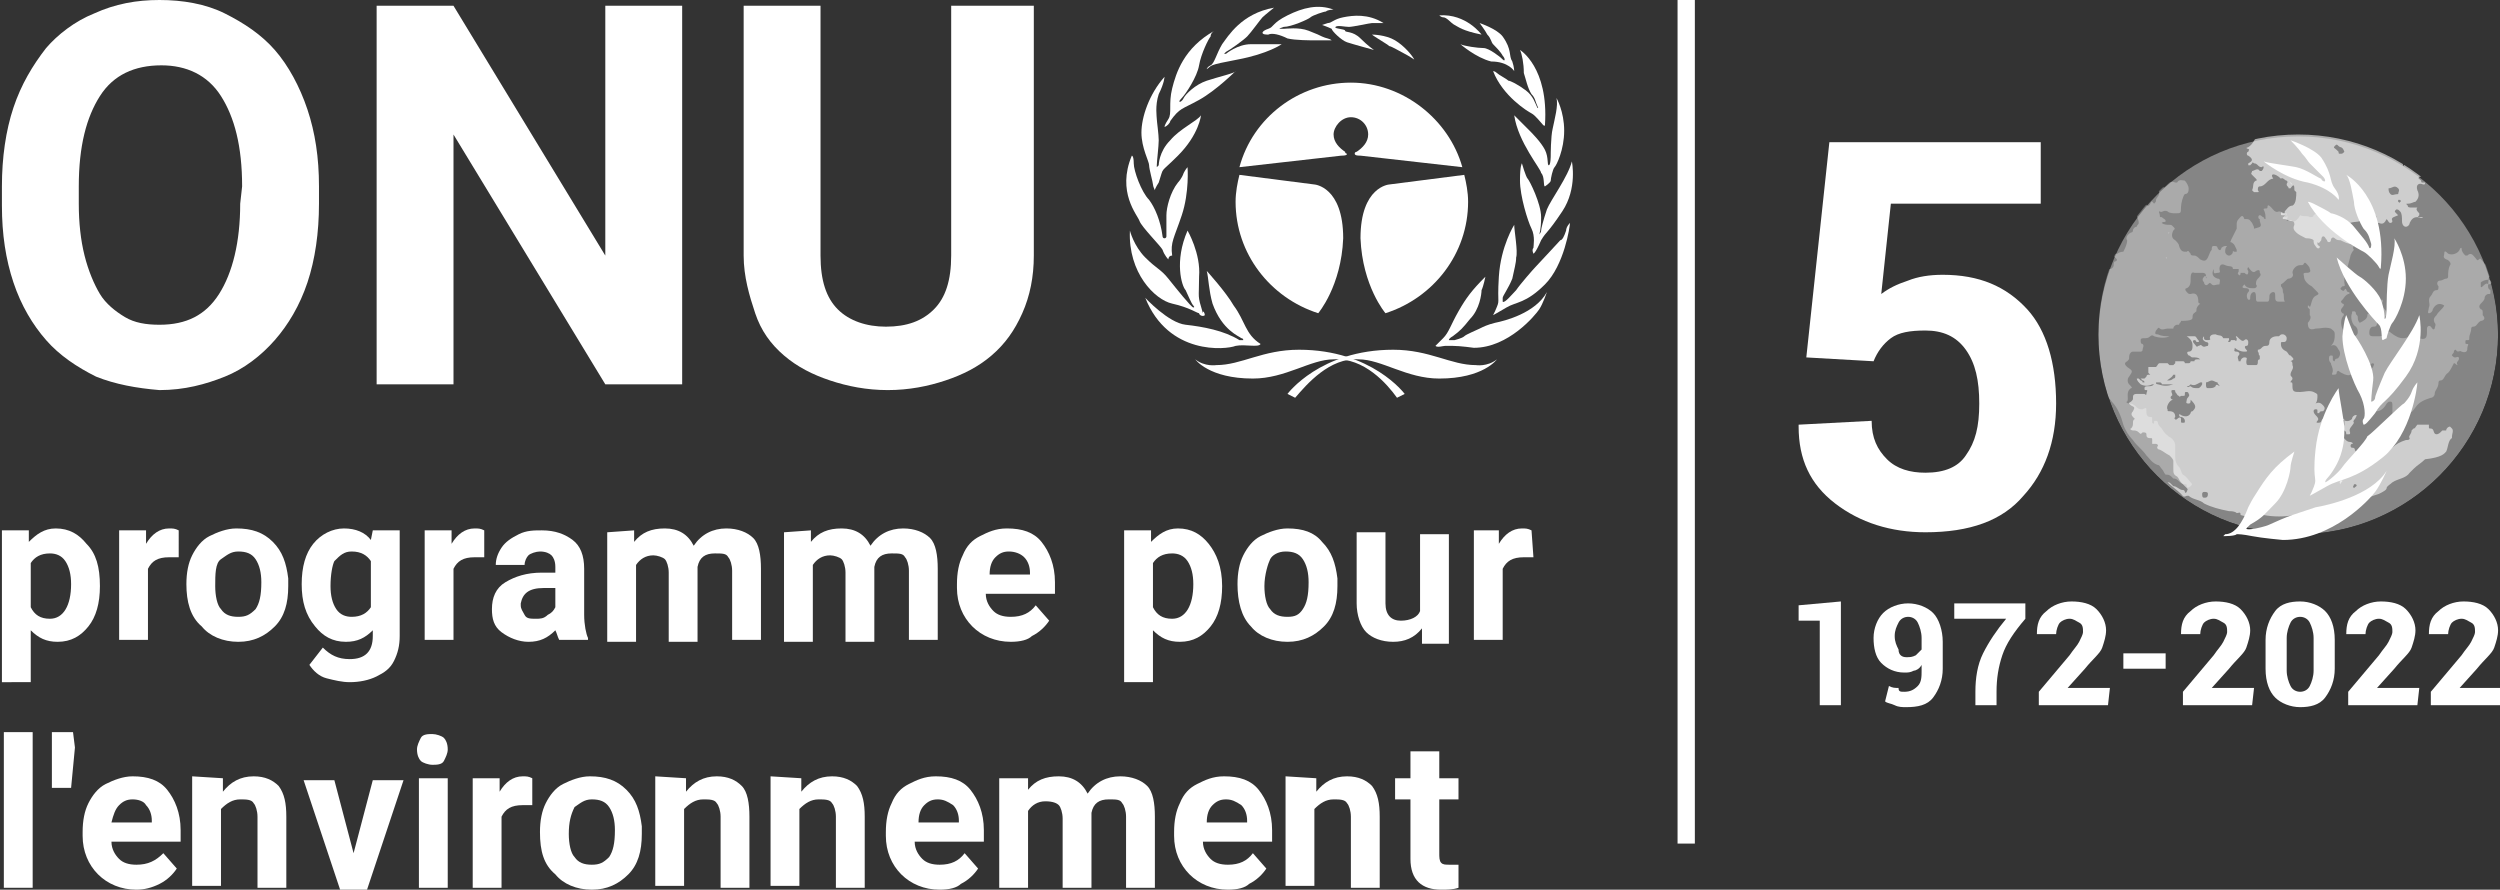 <?xml version="1.0" encoding="utf-8"?>
<!-- Generator: Adobe Illustrator 25.4.1, SVG Export Plug-In . SVG Version: 6.00 Build 0)  -->
<svg version="1.1" id="Layer_1" xmlns="http://www.w3.org/2000/svg" xmlns:xlink="http://www.w3.org/1999/xlink" x="0px" y="0px"
	 viewBox="0 0 130.1 46.3" style="enable-background:new 0 0 130.1 46.3;" xml:space="preserve">
<rect x="0" y="0" width="130.1" height="46.3" fill="#333333" stroke="none"/>
<style type="text/css">
	.st0{fill:#FFFFFF;}
	.st1{clip-path:url(#SVGID_00000152978080387568549660000002687087943905636742_);}
	.st2{opacity:0.4;}
	.st3{opacity:0.6;clip-path:url(#SVGID_00000152978080387568549660000002687087943905636742_);}
	.st4{opacity:0.5;fill:#FFFFFF;}
	.st5{opacity:0.6;clip-path:url(#SVGID_00000152978080387568549660000002687087943905636742_);fill:#FFFFFF;}
</style>
<g>
	<g>
		<rect x="87.3" class="st0" width="0.9" height="43.9"/>
	</g>
	<g>
		<polygon class="st0" points="95.8,36.7 94.7,36.7 94.7,32.3 93.6,32.3 93.6,31.5 95.8,31.3 		"/>
		<path class="st0" d="M101.1,14.3c-0.7,0-1.3,0.1-1.8,0.3c-0.6,0.2-1,0.4-1.4,0.7l0.5-4.7h7.8V7.4h-11L94,18.6l3.5,0.2
			c0.2-0.5,0.5-0.9,0.9-1.2c0.4-0.3,1-0.4,1.8-0.4c0.9,0,1.6,0.3,2.1,1s0.7,1.6,0.7,2.8s-0.2,2-0.7,2.7c-0.4,0.6-1.1,0.9-2.1,0.9
			c-0.8,0-1.5-0.2-2-0.7s-0.8-1.1-0.8-2l-3.8,0.2v0.1c0,1.7,0.6,3,1.9,4s2.9,1.5,4.7,1.5c2.3,0,4-0.6,5.1-1.9
			c1.1-1.2,1.7-2.8,1.7-4.8c0-2.1-0.5-3.8-1.5-4.9C104.4,14.9,103,14.3,101.1,14.3"/>
		<path class="st0" d="M99.1,36c0.3,0,0.5-0.1,0.7-0.3s0.2-0.5,0.2-0.8v-0.3c-0.1,0.2-0.3,0.3-0.4,0.3C99.4,35,99.3,35,99.1,35
			c-0.5,0-0.9-0.2-1.2-0.5c-0.3-0.3-0.4-0.8-0.4-1.3s0.2-1,0.5-1.3s0.8-0.5,1.3-0.5s1,0.2,1.3,0.5s0.5,0.9,0.5,1.5v1.4
			c0,0.6-0.2,1.1-0.5,1.5s-0.8,0.5-1.4,0.5c-0.2,0-0.4,0-0.6-0.1s-0.4-0.1-0.5-0.2l0.2-0.8c0.2,0.1,0.3,0.1,0.5,0.1
			C98.8,36,98.9,36,99.1,36 M99.2,34.2c0.2,0,0.3,0,0.5-0.1c0.1-0.1,0.2-0.2,0.3-0.3v-0.6c0-0.3-0.1-0.6-0.2-0.8s-0.3-0.3-0.5-0.3
			s-0.4,0.1-0.5,0.3s-0.2,0.4-0.2,0.7s0.1,0.5,0.2,0.7C98.8,34.1,99,34.2,99.2,34.2"/>
		<path class="st0" d="M105.4,32.2c-0.6,0.7-1,1.3-1.2,1.9c-0.2,0.6-0.3,1.2-0.3,1.9v0.7h-1.1V36c0-0.7,0.1-1.4,0.4-2
			s0.7-1.2,1.2-1.8h-2.7v-0.8h3.7V32.2L105.4,32.2z"/>
		<path class="st0" d="M109.7,36.7h-3.6V36l1.6-1.9c0.2-0.3,0.4-0.5,0.5-0.7s0.2-0.4,0.2-0.5c0-0.2,0-0.4-0.2-0.5s-0.3-0.2-0.5-0.2
			s-0.4,0.1-0.5,0.2S107,32.8,107,33h-1l0,0c0-0.5,0.1-0.9,0.5-1.2c0.3-0.3,0.8-0.5,1.3-0.5s1,0.1,1.3,0.4s0.5,0.7,0.5,1.1
			c0,0.3-0.1,0.6-0.2,0.9s-0.5,0.6-0.9,1.1l-0.9,1l0,0h2.2L109.7,36.7L109.7,36.7z"/>
		<rect x="110.5" y="34" class="st0" width="2.2" height="0.8"/>
		<path class="st0" d="M117.2,36.7h-3.6V36l1.6-1.9c0.2-0.3,0.4-0.5,0.5-0.7s0.2-0.4,0.2-0.5c0-0.2,0-0.4-0.2-0.5s-0.3-0.2-0.5-0.2
			s-0.4,0.1-0.5,0.2s-0.2,0.4-0.2,0.6h-1l0,0c0-0.5,0.1-0.9,0.5-1.2c0.3-0.3,0.8-0.5,1.3-0.5s1,0.1,1.3,0.4s0.5,0.7,0.5,1.1
			c0,0.3-0.1,0.6-0.2,0.9s-0.5,0.6-0.9,1.1l-0.9,1l0,0h2.2L117.2,36.7L117.2,36.7z"/>
		<path class="st0" d="M121.5,34.8c0,0.6-0.2,1.1-0.5,1.5s-0.8,0.5-1.3,0.5s-1-0.2-1.3-0.5s-0.5-0.8-0.5-1.5v-1.5
			c0-0.6,0.2-1.1,0.5-1.5c0.3-0.4,0.8-0.5,1.3-0.5s1,0.2,1.3,0.5s0.5,0.8,0.5,1.5V34.8L121.5,34.8z M120.4,33.2
			c0-0.3-0.1-0.6-0.2-0.8s-0.3-0.3-0.5-0.3s-0.4,0.1-0.5,0.3s-0.2,0.5-0.2,0.8v1.7c0,0.3,0.1,0.6,0.2,0.8s0.3,0.3,0.5,0.3
			s0.4-0.1,0.5-0.3s0.2-0.5,0.2-0.8V33.2z"/>
		<path class="st0" d="M125.8,36.7h-3.6V36l1.6-1.9c0.2-0.3,0.4-0.5,0.5-0.7s0.2-0.4,0.2-0.5c0-0.2,0-0.4-0.2-0.5s-0.3-0.2-0.5-0.2
			s-0.4,0.1-0.5,0.2s-0.2,0.4-0.2,0.6h-1l0,0c0-0.5,0.1-0.9,0.5-1.2c0.3-0.3,0.8-0.5,1.3-0.5s1,0.1,1.3,0.4s0.5,0.7,0.5,1.1
			c0,0.3-0.1,0.6-0.2,0.9s-0.5,0.6-0.9,1.1l-0.9,1l0,0h2.2L125.8,36.7L125.8,36.7z"/>
		<path class="st0" d="M130.1,36.7h-3.6V36l1.6-1.9c0.2-0.3,0.4-0.5,0.5-0.7s0.2-0.4,0.2-0.5c0-0.2,0-0.4-0.2-0.5s-0.3-0.2-0.5-0.2
			s-0.4,0.1-0.5,0.2s-0.2,0.4-0.2,0.6h-1l0,0c0-0.5,0.1-0.9,0.5-1.2c0.3-0.3,0.8-0.5,1.3-0.5s1,0.1,1.3,0.4s0.5,0.7,0.5,1.1
			c0,0.3-0.1,0.6-0.2,0.9s-0.5,0.6-0.9,1.1l-0.9,1l0,0h2.2L130.1,36.7L130.1,36.7z"/>
	</g>
	<g>
		<g>
			<path class="st0" d="M5.2,30.5c0,0.9-0.2,1.6-0.6,2.1S3.7,33.4,3,33.4c-0.6,0-1-0.2-1.4-0.6v2.7H0.1v-7.9h1.4v0.6
				c0.4-0.4,0.8-0.7,1.4-0.7c0.7,0,1.2,0.3,1.6,0.8C5,28.8,5.2,29.5,5.2,30.5L5.2,30.5L5.2,30.5z M3.7,30.4c0-0.5-0.1-0.9-0.3-1.2
				c-0.2-0.3-0.5-0.4-0.8-0.4c-0.5,0-0.8,0.2-1,0.5v2.3c0.2,0.4,0.5,0.6,1,0.6C3.3,32.2,3.7,31.5,3.7,30.4z"/>
			<path class="st0" d="M9.3,29c-0.2,0-0.4,0-0.5,0c-0.6,0-0.9,0.2-1.1,0.6v3.7H6.2v-5.7h1.4v0.7c0.3-0.5,0.7-0.8,1.2-0.8
				c0.2,0,0.3,0,0.5,0.1V29z"/>
			<path class="st0" d="M9.7,30.4c0-0.6,0.1-1.1,0.3-1.5s0.5-0.8,0.9-1s0.9-0.4,1.4-0.4c0.8,0,1.4,0.2,1.9,0.7s0.7,1.1,0.8,1.9v0.4
				c0,0.9-0.2,1.6-0.7,2.1s-1.1,0.8-1.9,0.8s-1.5-0.3-1.9-0.8C9.9,32.1,9.7,31.3,9.7,30.4L9.7,30.4L9.7,30.4z M11.2,30.5
				c0,0.5,0.1,1,0.3,1.2c0.2,0.3,0.5,0.4,0.9,0.4s0.6-0.1,0.9-0.4c0.2-0.3,0.3-0.7,0.3-1.4c0-0.5-0.1-0.9-0.3-1.2
				c-0.2-0.3-0.5-0.4-0.9-0.4s-0.6,0.2-0.9,0.4S11.2,29.9,11.2,30.5z"/>
			<path class="st0" d="M15.7,30.4c0-0.9,0.2-1.6,0.6-2.1s1-0.8,1.6-0.8s1.1,0.2,1.4,0.6l0.1-0.5h1.4v5.5c0,0.5-0.1,0.9-0.3,1.3
				S20,35,19.6,35.2s-0.9,0.3-1.4,0.3c-0.4,0-0.8-0.1-1.2-0.2s-0.7-0.4-0.9-0.7l0.7-0.9c0.4,0.4,0.8,0.6,1.4,0.6
				c0.4,0,0.7-0.1,0.9-0.3c0.2-0.2,0.3-0.5,0.3-0.9v-0.3c-0.4,0.4-0.8,0.6-1.4,0.6c-0.7,0-1.2-0.3-1.6-0.8
				C15.9,32,15.7,31.3,15.7,30.4L15.7,30.4L15.7,30.4z M17.2,30.5c0,0.5,0.1,0.9,0.3,1.2c0.2,0.3,0.5,0.4,0.8,0.4
				c0.5,0,0.8-0.2,1-0.5v-2.4c-0.2-0.3-0.5-0.5-1-0.5c-0.4,0-0.6,0.2-0.9,0.5C17.3,29.4,17.2,29.9,17.2,30.5z"/>
			<path class="st0" d="M25.2,29c-0.2,0-0.4,0-0.5,0c-0.6,0-0.9,0.2-1.1,0.6v3.7h-1.5v-5.7h1.4v0.7c0.3-0.5,0.7-0.8,1.2-0.8
				c0.2,0,0.3,0,0.5,0.1V29z"/>
			<path class="st0" d="M29.1,33.3C29,33.1,29,33,28.9,32.8c-0.4,0.4-0.8,0.6-1.4,0.6c-0.5,0-1-0.2-1.4-0.5s-0.5-0.7-0.5-1.2
				c0-0.6,0.2-1.1,0.7-1.4s1.1-0.5,1.9-0.5h0.7v-0.3c0-0.3-0.1-0.5-0.2-0.6s-0.3-0.2-0.6-0.2c-0.2,0-0.5,0.1-0.6,0.2
				s-0.2,0.3-0.2,0.5h-1.5c0-0.3,0.1-0.6,0.3-0.9s0.5-0.5,0.9-0.7s0.8-0.2,1.2-0.2c0.7,0,1.2,0.2,1.6,0.5s0.6,0.8,0.6,1.5V32
				c0,0.5,0.1,1,0.2,1.2v0.1H29.1L29.1,33.3z M27.9,32.2c0.2,0,0.4,0,0.6-0.2c0.2-0.1,0.3-0.2,0.4-0.4v-1h-0.6
				c-0.8,0-1.1,0.3-1.2,0.8v0.1c0,0.2,0.1,0.3,0.2,0.5S27.6,32.2,27.9,32.2z"/>
			<path class="st0" d="M33,27.6v0.6c0.4-0.5,0.9-0.7,1.6-0.7c0.7,0,1.2,0.3,1.5,0.9c0.4-0.6,1-0.9,1.7-0.9c0.6,0,1.1,0.2,1.4,0.5
				s0.4,0.9,0.4,1.6v3.7h-1.5v-3.6c0-0.3-0.1-0.6-0.2-0.7c-0.1-0.2-0.3-0.2-0.7-0.2c-0.5,0-0.8,0.2-0.9,0.7v3.9h-1.5v-3.6
				c0-0.3-0.1-0.6-0.2-0.7s-0.4-0.2-0.6-0.2c-0.4,0-0.7,0.2-0.9,0.5v4h-1.5v-5.7L33,27.6L33,27.6z"/>
			<path class="st0" d="M42.2,27.6v0.6c0.4-0.5,0.9-0.7,1.6-0.7c0.7,0,1.2,0.3,1.5,0.9c0.4-0.6,1-0.9,1.7-0.9c0.6,0,1.1,0.2,1.4,0.5
				s0.4,0.9,0.4,1.6v3.7h-1.5v-3.6c0-0.3-0.1-0.6-0.2-0.7c-0.1-0.2-0.3-0.2-0.7-0.2c-0.5,0-0.8,0.2-0.9,0.7v3.9H44v-3.6
				c0-0.3-0.1-0.6-0.2-0.7s-0.4-0.2-0.6-0.2c-0.4,0-0.7,0.2-0.9,0.5v4h-1.5v-5.7L42.2,27.6L42.2,27.6z"/>
			<path class="st0" d="M52.6,33.4c-0.8,0-1.5-0.3-2-0.8s-0.8-1.2-0.8-2v-0.2c0-0.6,0.1-1.1,0.3-1.5c0.2-0.5,0.5-0.8,0.9-1
				s0.8-0.4,1.4-0.4c0.8,0,1.4,0.2,1.8,0.7s0.7,1.2,0.7,2.1v0.6h-3.6c0,0.4,0.2,0.7,0.4,0.9c0.2,0.2,0.5,0.3,0.9,0.3
				c0.6,0,1-0.2,1.3-0.6l0.7,0.8c-0.2,0.3-0.5,0.6-0.9,0.8C53.5,33.3,53.1,33.4,52.6,33.4z M52.5,28.7c-0.3,0-0.5,0.1-0.7,0.3
				c-0.2,0.2-0.3,0.5-0.3,0.9h2.1v-0.1c0-0.3-0.1-0.6-0.3-0.8S52.8,28.7,52.5,28.7z"/>
			<path class="st0" d="M63.6,30.5c0,0.9-0.2,1.6-0.6,2.1s-0.9,0.8-1.6,0.8c-0.6,0-1-0.2-1.4-0.6v2.7h-1.5v-7.9h1.4v0.6
				c0.4-0.4,0.8-0.7,1.4-0.7c0.7,0,1.2,0.3,1.6,0.8S63.6,29.5,63.6,30.5L63.6,30.5L63.6,30.5z M62.1,30.4c0-0.5-0.1-0.9-0.3-1.2
				c-0.2-0.3-0.5-0.4-0.8-0.4c-0.5,0-0.8,0.2-1,0.5v2.3c0.2,0.4,0.5,0.6,1,0.6C61.7,32.2,62.1,31.5,62.1,30.4z"/>
			<path class="st0" d="M64.4,30.4c0-0.6,0.1-1.1,0.3-1.5s0.5-0.8,0.9-1s0.9-0.4,1.4-0.4c0.8,0,1.4,0.2,1.8,0.7
				c0.5,0.5,0.7,1.1,0.8,1.9v0.4c0,0.9-0.2,1.6-0.7,2.1s-1.1,0.8-1.9,0.8s-1.5-0.3-1.9-0.8C64.6,32.1,64.4,31.3,64.4,30.4L64.4,30.4
				L64.4,30.4z M65.8,30.5c0,0.5,0.1,1,0.3,1.2c0.2,0.3,0.5,0.4,0.9,0.4s0.6-0.1,0.8-0.4c0.2-0.3,0.3-0.7,0.3-1.4
				c0-0.5-0.1-0.9-0.3-1.2c-0.2-0.3-0.5-0.4-0.9-0.4s-0.7,0.2-0.8,0.4S65.8,29.9,65.8,30.5z"/>
			<path class="st0" d="M74,32.7c-0.4,0.5-0.9,0.7-1.5,0.7s-1.1-0.2-1.4-0.5s-0.5-0.9-0.5-1.5v-3.7h1.5v3.7c0,0.6,0.3,0.9,0.8,0.9
				s0.9-0.2,1-0.5v-4h1.5v5.7H74V32.7z"/>
			<path class="st0" d="M79.8,29c-0.2,0-0.4,0-0.5,0c-0.6,0-0.9,0.2-1.1,0.6v3.7h-1.5v-5.7H78v0.7c0.3-0.5,0.7-0.8,1.2-0.8
				c0.2,0,0.3,0,0.5,0.1L79.8,29z"/>
		</g>
		<g>
			<path class="st0" d="M1.7,46.2H0.2v-8.1h1.5V46.2z"/>
			<path class="st0" d="M3.9,38.9L3.7,41h-1v-2.9h1.1L3.9,38.9L3.9,38.9z"/>
			<path class="st0" d="M7.1,46.3c-0.8,0-1.5-0.3-2-0.8s-0.8-1.2-0.8-2v-0.2c0-0.6,0.1-1.1,0.3-1.5s0.5-0.8,0.9-1s0.9-0.4,1.4-0.4
				c0.8,0,1.4,0.2,1.8,0.7s0.7,1.2,0.7,2.1v0.6H5.8c0,0.4,0.2,0.7,0.4,0.9C6.4,44.9,6.7,45,7.1,45c0.6,0,1-0.2,1.4-0.6l0.7,0.8
				C9,45.5,8.7,45.8,8.3,46S7.5,46.3,7.1,46.3z M6.9,41.6c-0.3,0-0.5,0.1-0.7,0.3s-0.3,0.5-0.4,0.9h2.1v-0.1c0-0.3-0.1-0.6-0.3-0.8
				C7.5,41.7,7.2,41.6,6.9,41.6z"/>
			<path class="st0" d="M11.6,40.5v0.7c0.4-0.5,0.9-0.8,1.6-0.8c0.6,0,1,0.2,1.3,0.5c0.3,0.4,0.4,0.9,0.4,1.6v3.7h-1.5v-3.7
				c0-0.3-0.1-0.6-0.2-0.7c-0.1-0.2-0.4-0.2-0.7-0.2c-0.4,0-0.7,0.2-1,0.5v4H10v-5.7L11.6,40.5L11.6,40.5z"/>
			<path class="st0" d="M18.4,44.4l1-3.8H21l-1.9,5.7h-1.4l-1.9-5.7h1.6L18.4,44.4z"/>
			<path class="st0" d="M21.7,39c0-0.2,0.1-0.4,0.2-0.6c0.1-0.2,0.4-0.2,0.6-0.2s0.5,0.1,0.6,0.2s0.2,0.3,0.2,0.6
				c0,0.2-0.1,0.4-0.2,0.6c-0.1,0.2-0.4,0.2-0.6,0.2s-0.5-0.1-0.6-0.2C21.8,39.5,21.7,39.3,21.7,39z M23.3,46.2h-1.5v-5.7h1.5V46.2z
				"/>
			<path class="st0" d="M27.7,41.9c-0.2,0-0.4,0-0.5,0c-0.6,0-0.9,0.2-1.1,0.6v3.7h-1.5v-5.7H26v0.7c0.3-0.5,0.7-0.8,1.2-0.8
				c0.2,0,0.3,0,0.5,0.1V41.9z"/>
			<path class="st0" d="M28.1,43.3c0-0.6,0.1-1.1,0.3-1.5s0.5-0.8,0.9-1s0.9-0.4,1.4-0.4c0.8,0,1.4,0.2,1.9,0.7s0.7,1.1,0.8,1.9v0.4
				c0,0.9-0.2,1.6-0.7,2.1s-1.1,0.8-1.9,0.8s-1.5-0.3-1.9-0.8C28.3,45,28.1,44.3,28.1,43.3L28.1,43.3L28.1,43.3z M29.6,43.4
				c0,0.5,0.1,1,0.3,1.2c0.2,0.3,0.5,0.4,0.9,0.4s0.6-0.1,0.9-0.4c0.2-0.3,0.3-0.7,0.3-1.4c0-0.5-0.1-0.9-0.3-1.2
				c-0.2-0.3-0.5-0.4-0.9-0.4s-0.6,0.2-0.9,0.4C29.7,42.4,29.6,42.8,29.6,43.4z"/>
			<path class="st0" d="M35.7,40.5v0.7c0.4-0.5,0.9-0.8,1.6-0.8c0.6,0,1,0.2,1.3,0.5s0.4,0.9,0.4,1.6v3.7h-1.5v-3.7
				c0-0.3-0.1-0.6-0.2-0.7c-0.1-0.2-0.4-0.2-0.7-0.2c-0.4,0-0.7,0.2-1,0.5v4h-1.5v-5.7L35.7,40.5L35.7,40.5z"/>
			<path class="st0" d="M41.7,40.5v0.7c0.4-0.5,0.9-0.8,1.6-0.8c0.6,0,1,0.2,1.3,0.5c0.3,0.4,0.4,0.9,0.4,1.6v3.7h-1.5v-3.7
				c0-0.3-0.1-0.6-0.2-0.7c-0.1-0.2-0.4-0.2-0.7-0.2c-0.4,0-0.7,0.2-1,0.5v4h-1.5v-5.7L41.7,40.5L41.7,40.5z"/>
			<path class="st0" d="M48.9,46.3c-0.8,0-1.5-0.3-2-0.8s-0.8-1.2-0.8-2v-0.2c0-0.6,0.1-1.1,0.3-1.5c0.2-0.5,0.5-0.8,0.9-1
				s0.8-0.4,1.4-0.4c0.8,0,1.4,0.2,1.8,0.7s0.7,1.2,0.7,2.1v0.6h-3.6c0,0.4,0.2,0.7,0.4,0.9s0.5,0.3,0.9,0.3c0.6,0,1-0.2,1.3-0.6
				l0.7,0.8c-0.2,0.3-0.5,0.6-0.9,0.8C49.8,46.2,49.4,46.3,48.9,46.3z M48.8,41.6c-0.3,0-0.5,0.1-0.7,0.3s-0.3,0.5-0.3,0.9h2.1v-0.1
				c0-0.3-0.1-0.6-0.3-0.8C49.3,41.7,49.1,41.6,48.8,41.6z"/>
			<path class="st0" d="M53.5,40.5v0.6c0.4-0.5,0.9-0.7,1.6-0.7c0.7,0,1.2,0.3,1.5,0.9c0.4-0.6,1-0.9,1.7-0.9c0.6,0,1.1,0.2,1.4,0.5
				s0.4,0.9,0.4,1.6v3.7h-1.5v-3.7c0-0.3-0.1-0.6-0.2-0.7c-0.1-0.2-0.3-0.2-0.7-0.2c-0.5,0-0.8,0.2-0.9,0.7v3.9h-1.5v-3.6
				c0-0.3-0.1-0.6-0.2-0.7s-0.3-0.2-0.7-0.2s-0.7,0.2-0.9,0.5v4H52v-5.7C52,40.5,53.5,40.5,53.5,40.5z"/>
			<path class="st0" d="M63.9,46.3c-0.8,0-1.5-0.3-2-0.8s-0.8-1.2-0.8-2v-0.2c0-0.6,0.1-1.1,0.3-1.5c0.2-0.5,0.5-0.8,0.9-1
				s0.8-0.4,1.4-0.4c0.8,0,1.4,0.2,1.8,0.7s0.7,1.2,0.7,2.1v0.6h-3.6c0,0.4,0.2,0.7,0.4,0.9s0.5,0.3,0.9,0.3c0.6,0,1-0.2,1.3-0.6
				l0.7,0.8c-0.2,0.3-0.5,0.6-0.9,0.8C64.8,46.2,64.4,46.3,63.9,46.3z M63.8,41.6c-0.3,0-0.5,0.1-0.7,0.3s-0.3,0.5-0.3,0.9h2.1v-0.1
				c0-0.3-0.1-0.6-0.3-0.8C64.3,41.7,64.1,41.6,63.8,41.6z"/>
			<path class="st0" d="M68.5,40.5v0.7c0.4-0.5,0.9-0.8,1.6-0.8c0.6,0,1,0.2,1.3,0.5c0.3,0.4,0.4,0.9,0.4,1.6v3.7h-1.5v-3.7
				c0-0.3-0.1-0.6-0.2-0.7c-0.1-0.2-0.4-0.2-0.7-0.2c-0.4,0-0.7,0.2-1,0.5v4h-1.5v-5.7L68.5,40.5L68.5,40.5z"/>
			<path class="st0" d="M74.9,39.1v1.4h1v1.1h-1v2.8c0,0.2,0,0.4,0.1,0.5s0.2,0.1,0.5,0.1c0.2,0,0.3,0,0.4,0v1.2
				c-0.3,0.1-0.6,0.1-0.9,0.1c-1,0-1.6-0.5-1.6-1.6v-3.1h-0.8v-1.1h0.8v-1.4C73.5,39.1,74.9,39.1,74.9,39.1z"/>
		</g>
		<g>
			<g>
				<g>
					<g>
						<g>
							<g>
								<g>
									<path class="st0" d="M68.6,16.3c-2.5-0.8-4.3-3.1-4.3-5.8c0-0.5,0.1-1,0.2-1.4l3.9,0.5c0,0,1.5,0.1,1.5,2.8
										C69.8,14.9,68.6,16.3,68.6,16.3z"/>
									<path class="st0" d="M72.1,16.3c2.5-0.8,4.3-3.1,4.3-5.8c0-0.5-0.1-1-0.2-1.4l-3.9,0.5c0,0-1.5,0.1-1.5,2.8
										C70.9,14.9,72.1,16.3,72.1,16.3z"/>
									<path class="st0" d="M70.3,6.1c0.5,0,0.9,0.4,0.9,0.9c0,0.4-0.3,0.7-0.6,0.9c0,0-0.1,0-0.1,0.1c0,0.1,0.2,0.1,0.3,0.1
										l5.3,0.6c-0.7-2.5-3.1-4.4-5.8-4.4l0,0c-2.7,0-5.1,1.8-5.8,4.4l5.3-0.6c0.1,0,0.3,0,0.3-0.1c0,0-0.1,0-0.1-0.1
										c-0.3-0.2-0.6-0.5-0.6-0.9S69.8,6.1,70.3,6.1L70.3,6.1z"/>
								</g>
								<g>
									<path class="st0" d="M72.7,20.7l0.4-0.2c0,0-1.7-2.3-5.5-2.3c-1.9,0-3,0.8-4.3,0.8c0,0-0.6,0.1-1.1-0.3c0,0,0.7,1,3,1
										c1.7,0,3-1,4.2-1C71,18.6,72.2,20,72.7,20.7z"/>
								</g>
								<g>
									<path class="st0" d="M67.4,20.7L67,20.5c0,0,1.7-2.3,5.5-2.3c1.9,0,3,0.8,4.3,0.8c0,0,0.6,0.1,1.1-0.3c0,0-0.7,1-3,1
										c-1.7,0-3-1-4.2-1C69.2,18.6,68,20,67.4,20.7z"/>
								</g>
								<path class="st0" d="M65.6,17.9c-0.1,0.2-0.8,0-1.3,0.1c-0.5,0.2-3.5,0.5-4.7-2.5c0,0,1.2,1.3,2.1,1.4
									c0.9,0.1,2,0.3,2.8,0.8h0.2c0,0,0-0.1-0.1-0.1c-0.1-0.1-1-0.4-1.5-1.8c-0.2-0.7-0.2-1.3-0.3-1.7c0,0,1,1.1,1.4,1.8
									C64.8,16.7,64.8,17.4,65.6,17.9z"/>
								<path class="st0" d="M62.7,16.4c-0.1,0.1-0.3,0-0.3-0.1c-0.1,0-0.5-0.3-1.4-0.5s-2.3-1.6-2.2-3.8c0,0,0.2,0.8,0.8,1.4
									s0.8,0.6,1.2,1.1S62,16,62.1,16s0-0.1,0-0.1c-0.1-0.1-0.3-0.6-0.4-0.8c-0.2-0.2-0.6-1.5,0.1-3.1c0,0,0.7,1.2,0.6,2.4
									c0,1.2-0.1,0.9,0.2,1.9C62.6,16.1,62.7,16.3,62.7,16.4z"/>
								<path class="st0" d="M60.8,13.5c0,0-0.2-0.2-0.3-0.5c-0.1-0.2-1.1-1.2-1.2-1.5s-1.2-1.5-0.4-3.4c0,0,0.1,0,0.1,0.4
									s0.4,1.5,0.8,1.9c0.3,0.4,0.6,1.1,0.7,1.9c0,0,0,0.1,0.1,0.1s0.1-0.1,0.1-0.1s0-0.7,0-1.1s0.2-1.2,0.6-1.7
									c0,0,0.2-0.2,0.3-0.5c0,0,0.1-0.2,0.2-0.3c0,0,0.1,1.3-0.3,2.5c-0.4,1.2-0.6,1.4-0.5,2.1C60.8,13.3,60.8,13.5,60.8,13.5z"/>
								<path class="st0" d="M60.1,9.9c0,0-0.1-0.2-0.1-0.3s-0.2-0.8-0.2-1s-0.4-0.9-0.4-1.7s0.4-2,1.2-2.9c0,0,0,0.3-0.3,0.9
									c-0.2,0.6-0.1,1.2-0.1,1.3s0.1,0.8,0.1,1.1c0,0.3-0.1,1.1-0.1,1.3v0.1l0.1-0.1c0,0,0-0.7,0.6-1.3c0.5-0.6,1.4-1,1.6-1.3
									c0,0-0.1,1-1.2,2.1c-1,1-0.7,0.5-1,1.4C60.3,9.5,60.1,9.8,60.1,9.9C60.1,10,60.1,9.9,60.1,9.9z"/>
								<path class="st0" d="M60.6,6.6c0,0,0-0.1,0.2-0.4s0-0.8,0.2-1.6s0.6-2.1,2.2-3c0,0-0.2,0.1-0.2,0.3
									c-0.1,0.1-0.5,0.9-0.6,1.5s-0.7,1.5-0.9,1.7s-0.1,0.2-0.1,0.2s0.1,0,0.2-0.2c0.1-0.2,0.6-0.7,1.2-0.9s1.5-0.4,1.5-0.5
									c0,0-1,1-1.9,1.5s-1,0.4-1.5,1.1C60.9,6.4,60.7,6.6,60.6,6.6z"/>
								<path class="st0" d="M62.8,3.6c0,0,0-0.1,0.2-0.2s0.3-0.6,0.6-1.1c0.3-0.4,1-1.6,2.7-1.9c0,0-0.5,0.4-0.6,0.5
									s-0.6,0.8-0.8,1c-0.2,0.2-0.9,0.7-1.1,0.8l-0.1,0.1h0.1c0,0,0.6-0.5,1.3-0.5c0.7,0,1.5,0,1.6,0c0,0-0.7,0.5-2.3,0.8
									C62.8,3.4,63.1,3.4,62.8,3.6C62.9,3.6,62.9,3.6,62.8,3.6z"/>
								<path class="st0" d="M65.7,1.7c0,0,0-0.1,0.3-0.2s0.2-0.3,1-0.7s1.6-0.6,2.4-0.3c0,0-0.3,0-0.4,0.1c-0.1,0-0.7,0.2-0.8,0.3
									s-1,0.5-1.4,0.5c-0.3,0.1-0.2,0.1-0.2,0.1s0.1,0,0.2,0s0.8-0.1,1.3,0.1s0.5,0.2,0.7,0.3s0.4,0.1,0.5,0.2c0,0-0.5,0-0.8,0
									S67.4,2.1,67,2c-0.4-0.2-0.8-0.3-1-0.2C65.9,1.8,65.7,1.8,65.7,1.7z"/>
								<path class="st0" d="M68.8,1.3c0,0,0,0,0.3-0.1c0.2,0,0.3-0.2,0.8-0.3s1.3-0.2,2.1,0.3c0,0-0.5,0-0.6,0s-1,0.2-1.2,0.2
									s-0.6-0.1-0.7,0S70,1.5,70,1.6s0.4,0,0.8,0.4s0.7,0.6,0.7,0.6s-1.1-0.3-1.4-0.4s-0.8-0.6-0.8-0.7
									C69.1,1.4,68.8,1.3,68.8,1.3z"/>
								<path class="st0" d="M71.4,1.8c0,0,0.7,0,1.2,0.3s0.9,0.8,1,1c0,0-0.3-0.2-0.5-0.3s-0.7-0.4-0.8-0.4
									C72.2,2.3,71.5,1.9,71.4,1.8z"/>
								<path class="st0" d="M74.7,18c0,0,0.1-0.1,0.4-0.4s0.4-0.7,0.8-1.4s0.7-1.1,1.4-1.8c0,0-0.1,0.5-0.2,0.7
									c0,0.2-0.1,1-0.6,1.5c-0.4,0.5-0.5,0.6-0.9,0.9c0,0-0.2,0.1-0.2,0.2h0.3c0,0,0.4-0.1,0.5-0.2s0.6-0.3,0.8-0.4
									c0.2-0.1,0.4-0.2,0.8-0.3c0.5-0.1,2.1-0.5,2.7-1.6c0,0-0.2,0.6-0.4,0.9s-1.6,2-3.4,2c0,0-0.7-0.1-1.1-0.1
									c-0.2,0-0.4,0-0.4,0C75.1,18,74.8,18.1,74.7,18z"/>
								<path class="st0" d="M78.8,11.7c0,0-0.7,1.1-0.8,2.7s0.1,1.1-0.2,1.8l-0.1,0.2c0,0,0.2-0.1,0.7-0.4s1-0.2,2-1.2
									s1.3-3,1.3-3.2c0,0-0.2,0.2-0.2,0.4c-0.1,0.3-0.2,0.5-0.3,0.5c0,0-1.2,1.3-1.3,1.4c-0.1,0.1-0.8,0.9-1,1.2
									c-0.2,0.2-0.6,0.7-0.7,0.6c0,0,0-0.1,0-0.2c0-0.1,0.3-0.5,0.5-1c0.1-0.5,0.2-0.8,0.2-1.1C79,13.1,78.8,12,78.8,11.7z"/>
								<path class="st0" d="M79.8,13.2c0,0-0.1-0.2,0-0.3c0-0.1,0.1-0.6-0.1-1s-0.6-1.7-0.6-2.5s0.1-0.9,0.1-0.9s0.2,0.7,0.3,0.8
									c0.1,0.1,0.7,1.3,0.7,2s-0.1,0.9-0.1,0.9s0.1-0.1,0.1-0.2s0.1-0.5,0.3-1.1c0.2-0.5,1.1-1.7,1.3-2.5c0,0,0.3,1.4-0.5,2.6
									s-0.8,1-1.1,1.5C79.9,13.2,79.8,13.2,79.8,13.2z"/>
								<path class="st0" d="M80.4,9.7c-0.1,0,0-0.5-0.2-0.7c0-0.2-1.2-1.6-1.4-3c0,0,0.7,0.7,0.8,0.8s0.6,0.6,0.8,1
									c0.2,0.4,0.1,0.8,0.2,0.8s0.1-0.5,0.1-0.5s0-1,0.1-1.4c0.1-0.5,0.3-1.2,0.2-1.6c0,0,0.4,0.7,0.4,1.7S81,8.6,80.9,8.7
									c-0.1,0.1-0.2,0.6-0.2,0.7S80.4,9.7,80.4,9.7z"/>
								<path class="st0" d="M79.1,2.6c0,0,1.5,0.9,1.3,3.9c0,0,0,0.1-0.1,0S79.9,6,79.7,5.9s-1.5-0.9-2-2.2c0,0,0.1,0,0.2,0.1
									s0.5,0.3,0.6,0.4c0.1,0,0.5,0.2,0.9,0.5s0.5,0.7,0.6,0.9c0,0,0.1,0.1,0-0.1s-0.1-0.4-0.3-0.6c-0.2-0.3-0.3-0.8-0.4-1.1
									C79.3,3.3,79.2,2.8,79.1,2.6z"/>
								<path class="st0" d="M78.8,3.7c0,0,0-0.2-0.1-0.5c-0.2-0.3,0-0.6-0.5-1.3C77.9,1.5,77,1.2,77,1.2s0.3,0.4,0.4,0.6
									c0.2,0.2,0.2,0.4,0.3,0.5s0.4,0.4,0.5,0.6c0,0,0.1,0.1,0.1,0.2s-0.1,0-0.2-0.1c0,0-0.6-0.5-0.9-0.5s-1-0.1-1.2-0.2
									c0,0,0.8,0.7,1.6,0.9C78.5,3.2,78.8,3.7,78.8,3.7z"/>
								<path class="st0" d="M77.1,1.8c0,0-0.8-1.1-2.2-1c0,0,0.1,0.1,0.2,0.1c0.2,0,0.4,0.3,0.6,0.4C75.9,1.4,76.1,1.6,77.1,1.8z"
									/>
							</g>
						</g>
					</g>
				</g>
			</g>
			<g>
				<path class="st0" d="M16.6,10.6c0,1.5-0.2,2.9-0.6,4.1s-1,2.2-1.7,3s-1.6,1.5-2.6,1.9s-2.1,0.7-3.4,0.7C7.1,20.2,6,20,5,19.6
					c-1-0.5-1.9-1.1-2.6-1.9s-1.3-1.8-1.7-3s-0.6-2.5-0.6-4v-1c0-1.5,0.2-2.9,0.6-4.1s1-2.2,1.7-3.1C3,1.8,3.9,1.1,4.9,0.7
					C6,0.2,7.1,0,8.3,0s2.4,0.2,3.4,0.7s1.9,1.1,2.6,1.9s1.3,1.9,1.7,3.1c0.4,1.2,0.6,2.5,0.6,4L16.6,10.6L16.6,10.6z M12.6,9.7
					c0-2.1-0.4-3.6-1.1-4.7c-0.7-1.1-1.8-1.6-3.1-1.6C7,3.4,5.9,3.9,5.2,5S4.1,7.6,4.1,9.7v0.9c0,1,0.1,1.9,0.3,2.7
					c0.2,0.8,0.5,1.5,0.8,2s0.8,0.9,1.3,1.2c0.5,0.3,1.1,0.4,1.8,0.4c1.4,0,2.4-0.5,3.1-1.6c0.7-1.1,1.1-2.7,1.1-4.7L12.6,9.7
					L12.6,9.7z"/>
				<path class="st0" d="M35.5,20h-4L23.6,7v13h-4V0.3h4l7.9,13v-13h4V20L35.5,20z"/>
				<path class="st0" d="M53.8,0.3v13c0,1.1-0.2,2.1-0.6,3c-0.4,0.9-0.9,1.6-1.6,2.2c-0.7,0.6-1.5,1-2.4,1.3s-1.9,0.5-3,0.5
					s-2.1-0.2-3-0.5s-1.7-0.7-2.4-1.3s-1.2-1.3-1.5-2.2s-0.6-1.9-0.6-3v-13h4v13c0,1.3,0.3,2.2,0.9,2.8c0.6,0.6,1.5,0.9,2.5,0.9
					c1.1,0,1.9-0.3,2.5-0.9s0.9-1.5,0.9-2.8v-13C49.5,0.3,53.8,0.3,53.8,0.3z"/>
			</g>
		</g>
	</g>
</g>
<g>
	<g>
		<g>
			<path class="st0" d="M121.7,20.2c0,0-1,1.3-1.2,3.2c-0.2,1.9,0.2,1.3-0.2,2.2l-0.1,0.2c0,0,0.2-0.1,0.9-0.5
				c0.7-0.4,1.4-0.3,2.9-1.5s1.8-3.7,1.8-3.9c0,0-0.2,0.2-0.3,0.5s-0.4,0.6-0.4,0.6c-0.1,0-1.7,1.6-1.9,1.7
				c-0.1,0.3-1.1,1.3-1.3,1.6c-0.2,0.3-0.8,0.8-0.9,0.8c0,0,0-0.1,0.1-0.2s0.5-0.6,0.7-1.2c0.2-0.6,0.2-1,0.2-1.4
				C122,21.9,121.7,20.5,121.7,20.2"/>
		</g>
	</g>
	<g>
		<g>
			<path class="st0" d="M123,22.1c0,0-0.1-0.2,0-0.3c0.1-0.1,0.1-0.7-0.2-1.3c-0.3-0.5-0.9-2-0.9-3c0.1-1,0.2-1.1,0.2-1.1
				s0.3,0.8,0.4,1c0.1,0.1,1.1,1.6,1,2.4c-0.1,0.8-0.1,1-0.1,1.1c0.1,0,0.2-0.1,0.2-0.2s0.2-0.6,0.5-1.3c0.3-0.6,1.5-2.1,1.8-3
				c0,0,0.4,1.7-0.7,3.2s-1.2,1.2-1.6,1.9C123.2,22,123.1,22.1,123,22.1"/>
		</g>
	</g>
	<g>
		<g>
			<path class="st0" d="M124,17.7c-0.1,0,0-0.6-0.2-0.8c-0.2-0.2-1.8-1.9-2.2-3.5c0,0,1,0.9,1.2,1c0.2,0.1,0.9,0.7,1.1,1.2
				c0.2,0.5,0.2,1,0.2,1c0.1,0,0.1-0.6,0.1-0.6s0-1.2,0.1-1.7c0.1-0.5,0.4-1.5,0.3-1.9c0,0,0.6,0.9,0.6,2.1s-0.6,2.2-0.7,2.3
				c-0.1,0.1-0.3,0.7-0.3,0.8C124.2,17.6,124,17.7,124,17.7"/>
		</g>
	</g>
	<g>
		<g>
			<path class="st0" d="M122.1,9.1c0,0,2.1,1.1,1.8,4.8c0,0,0,0.2-0.1,0s-0.6-0.7-0.8-0.8c-0.2-0.1-2.1-1.1-2.9-2.6
				c0,0,0.1,0,0.3,0.1c0.2,0.1,0.8,0.4,0.9,0.5c0.1,0,0.8,0.2,1.2,0.7s0.7,0.8,0.8,1.1c0,0,0.1,0.1,0.1-0.2
				c-0.1-0.3-0.1-0.5-0.4-0.8c-0.2-0.3-0.5-1-0.5-1.4C122.4,10,122.3,9.3,122.1,9.1"/>
		</g>
	</g>
	<g>
		<g>
			<path class="st0" d="M121.7,10.4c0,0,0.1-0.2-0.2-0.6c-0.3-0.4-0.1-0.7-0.7-1.6c-0.4-0.5-1.6-0.9-1.6-0.9s0.4,0.4,0.6,0.7
				c0.2,0.2,0.3,0.4,0.4,0.5c0.1,0.1,0.5,0.5,0.7,0.7c0,0,0.1,0.1,0.1,0.2s-0.2,0-0.2-0.1c-0.1,0-0.8-0.5-1.3-0.6s-1.4-0.2-1.7-0.3
				c0,0,1.1,0.9,2.3,1.1C121.3,9.8,121.7,10.4,121.7,10.4"/>
		</g>
	</g>
	<g>
		<g>
			<path class="st0" d="M120.5,26.4c-0.6,0.2-0.9,0.3-1.2,0.4c-0.3,0.1-1,0.4-1.2,0.5c-0.2,0.1-0.7,0.2-0.7,0.2s-0.5,0.1-0.5,0
				l0.2-0.2c0.7-0.4,0.7-0.5,1.3-1.1s0.8-1.7,0.8-1.9c0-0.2,0.2-0.8,0.2-0.8c-1.1,0.8-1.5,1.4-2,2.2c-0.2,0.3-0.3,0.5-0.4,0.7
				c-0.3,0.8-0.7,1.4-1.2,1.4l0,0c-0.1,0.1-0.1,0.1-0.1,0.1c0.1,0,0.6,0,0.7-0.1c0.1,0,0.3,0,0.8,0.1s1.6,0.2,1.6,0.2
				c2.6,0,4.5-2.1,4.8-2.5c0.3-0.4,0.6-1.1,0.6-1.1C123.4,25.8,121.1,26.3,120.5,26.4"/>
		</g>
	</g>
</g>
<g>
	<defs>
		<circle id="SVGID_1_" cx="119.6" cy="17.4" r="10.4"/>
	</defs>
	<clipPath id="SVGID_00000108304683827005590110000006261305819257790908_">
		<use xlink:href="#SVGID_1_"  style="overflow:visible;"/>
	</clipPath>
	<g style="clip-path:url(#SVGID_00000108304683827005590110000006261305819257790908_);">
		<g class="st2">
			<g>
				<defs>
					<circle id="SVGID_00000111883716841715645330000011171392176642258363_" cx="119.6" cy="17.5" r="10.4"/>
				</defs>
				<use xlink:href="#SVGID_00000111883716841715645330000011171392176642258363_"  style="overflow:visible;fill:#FFFFFF;"/>
				<clipPath id="SVGID_00000049222779338720359940000004598759166886585274_">
					<use xlink:href="#SVGID_00000111883716841715645330000011171392176642258363_"  style="overflow:visible;"/>
				</clipPath>
			</g>
		</g>
	</g>
	<g style="opacity:0.6;clip-path:url(#SVGID_00000108304683827005590110000006261305819257790908_);">
		<path class="st0" d="M119.1,9.4c0.1,0.1,0.1,0.2,0.2,0.2"/>
	</g>
	<g style="opacity:0.6;clip-path:url(#SVGID_00000108304683827005590110000006261305819257790908_);">
		<path class="st0" d="M113.7,18.8L113.7,18.8L113.7,18.8z"/>
	</g>
	<g style="opacity:0.6;clip-path:url(#SVGID_00000108304683827005590110000006261305819257790908_);">
		<path class="st0" d="M113.4,19.6L113.4,19.6L113.4,19.6z"/>
	</g>
	<g style="opacity:0.6;clip-path:url(#SVGID_00000108304683827005590110000006261305819257790908_);">
		<path class="st0" d="M113.2,20.1L113.2,20.1L113.2,20.1L113.2,20.1L113.2,20.1z"/>
	</g>
	<g style="opacity:0.6;clip-path:url(#SVGID_00000108304683827005590110000006261305819257790908_);">
		<path class="st0" d="M113.1,19.2L113.1,19.2L113.1,19.2L113.1,19.2z"/>
	</g>
	<g style="opacity:0.6;clip-path:url(#SVGID_00000108304683827005590110000006261305819257790908_);">
		<path class="st0" d="M118.2,19C118.1,19,118.1,19,118.2,19C118.2,19,118.2,18.9,118.2,19L118.2,19z"/>
	</g>
	<g style="opacity:0.6;clip-path:url(#SVGID_00000108304683827005590110000006261305819257790908_);">
		<path class="st0" d="M119.6,20C119.6,20,119.6,20.1,119.6,20C119.6,20.1,119.6,20.1,119.6,20z"/>
	</g>
	<g style="opacity:0.6;clip-path:url(#SVGID_00000108304683827005590110000006261305819257790908_);">
		<path class="st4" d="M130.6,14.9c-0.1,0-0.2-0.1-0.2-0.2c0-0.2-0.1-0.5,0.2-0.7c0.1-0.1,0.1-0.2-0.1-0.2s-0.2-0.1-0.2-0.3
			s-0.1-0.3-0.3-0.3s-0.3,0.2-0.3,0.3s0.1,0.3-0.2,0.3c-0.2,0-0.2-0.1-0.3-0.2c-0.1-0.1-0.1-0.2-0.2-0.1c-0.1,0.1-0.1,0-0.2-0.1
			c-0.1-0.1-0.2-0.3-0.4-0.1h-0.1c-0.1-0.1-0.2-0.2-0.2-0.4c-0.1,0-0.1,0.1-0.1,0.1c-0.1,0.2-0.4,0.3-0.6,0.2
			c-0.1-0.1-0.2-0.2-0.2,0c0,0.1-0.1,0.2,0.1,0.3c0.1,0,0.3,0.2,0.2,0.3c-0.1,0.2-0.1,0.4-0.1,0.6c0,0,0,0.1-0.1,0.1
			s-0.2,0.1-0.3,0.1c-0.2,0-0.2,0.2-0.1,0.3c0,0.1,0,0.2-0.1,0.2c-0.2,0-0.2,0.2-0.3,0.3c-0.2,0.2,0,0.4-0.1,0.6
			c0,0.1-0.1,0.3,0,0.3s0.2-0.1,0.2-0.2c0.1-0.2,0.3-0.4,0.6-0.2c-0.1,0.2-0.3,0.3-0.4,0.5c-0.1,0.1-0.2,0.2-0.1,0.4
			c0.1,0.1,0,0.2,0,0.3c-0.1,0.1-0.1,0-0.2-0.1s-0.2,0-0.2,0.1c0,0,0,0.1,0,0.2c0,0.3-0.1,0.4-0.4,0.3c-0.1,0-0.1-0.2-0.2-0.3
			c-0.5,0.4-0.8,0.4-1.3,0c-0.1-0.1-0.1,0-0.2,0c-0.1,0.2-0.3,0.2-0.5,0.2c-0.1,0-0.1,0-0.2,0c-0.2,0-0.2-0.1-0.2-0.2
			c0-0.2,0.1-0.3,0.2-0.3c0.1,0,0.2,0,0.2-0.2c0-0.3,0-0.3,0.3-0.3c0.2,0,0.2-0.1,0.2-0.2s-0.1-0.2-0.1-0.2
			c-0.1-0.1-0.2-0.2-0.1-0.4c0,0,0,0,0-0.1h-0.1h-0.1c-0.2,0-0.1,0-0.1,0.2c0.1,0.1,0.1,0.2,0,0.4c-0.1,0.1-0.2,0.1-0.3,0.1
			s-0.2,0-0.2,0.1c0,0.2-0.2,0.3-0.4,0.4c-0.1-0.1-0.1-0.2-0.1-0.3c0-0.1-0.1-0.1-0.1-0.2c0,0,0-0.1-0.1-0.1s-0.1,0-0.1,0.1
			c-0.1,0.2,0,0.6,0.2,0.7c0.1,0.1,0.1,0.2,0.1,0.3c0,0.1-0.1,0.2-0.2,0.2c-0.2,0-0.4,0-0.5-0.2c-0.2-0.3-0.2-0.6-0.1-0.8
			c0.1-0.1,0.1-0.2,0-0.2c-0.1-0.1-0.1-0.2,0-0.3c0.1-0.1,0.1-0.2,0-0.2c-0.1-0.1-0.1-0.1,0-0.2c0.1-0.1,0.1-0.2,0.3-0.3
			c0.1,0,0.1-0.1,0-0.1c-0.1,0-0.1-0.3-0.2-0.1c0,0-0.1,0.1-0.1,0c-0.1,0-0.1-0.1-0.1-0.1l0.1-0.1c0.2,0,0.1-0.1,0.1-0.2
			c0,0,0-0.1,0-0.2c0.1-0.4,0.2-0.7,0.3-1.1c0-0.1,0.1-0.3,0.2-0.4c0,0-0.1-0.1,0-0.2c0.1,0,0.1-0.1,0.3,0c-0.1-0.1-0.2-0.2-0.1-0.4
			c0-0.1,0-0.3-0.1-0.3s-0.2,0.1-0.3,0.2c-0.1,0-0.1,0.2-0.1,0.1s-0.2-0.1-0.3-0.2c0.1,0,0.1-0.1,0.2-0.1s0.1-0.1,0-0.2
			c0,0,0-0.1-0.1-0.1s-0.2-0.1-0.2-0.2v-0.1c0-0.1,0-0.2-0.2-0.1c-0.2,0.1-0.4,0-0.4-0.1c-0.2,0.2-0.4,0-0.5-0.1s-0.2-0.1-0.3,0
			c0,0.1-0.1,0.1-0.2,0.1c-0.1-0.1-0.3,0-0.5-0.1c-0.1,0.2-0.3,0.4-0.4,0.3c-0.1-0.1-0.2,0-0.3,0l0,0l0,0c0-0.1,0.1-0.2,0-0.3
			s-0.3-0.2-0.4-0.2c-0.2,0.1-0.3-0.1-0.4-0.2c-0.1-0.1-0.2-0.2-0.2,0c0,0.1-0.2,0-0.2,0.1c0.1,0.2,0.1,0.3,0.1,0.5
			c-0.1,0-0.1-0.1-0.1-0.1c-0.1,0-0.1-0.1-0.2-0.1s-0.1,0.2,0,0.2v0.1c0.1,0.3,0.1,0.3-0.3,0.4c0-0.1,0-0.1-0.1-0.3
			c-0.1-0.1-0.1-0.2-0.3-0.2h-0.1c-0.1-0.3-0.2-0.1-0.3,0s-0.1,0.2-0.1,0.3s0,0.1,0,0.2c-0.1,0.2-0.2,0.4-0.3,0.6
			c0,0.1-0.1,0.1,0,0.1c0.2,0.1,0.2,0.2,0.3,0.4v0.1h-0.1c-0.1,0-0.1-0.1-0.1,0s-0.1,0.2-0.2,0.2c-0.1,0-0.2-0.1-0.2-0.2
			c0-0.1,0-0.2,0.1-0.3c-0.1,0-0.2,0-0.3,0.1c0,0.1-0.1,0.2-0.2,0c0-0.1-0.1-0.1-0.2-0.1s-0.1,0.1-0.1,0.2c-0.1,0.1-0.1,0.2-0.2,0.4
			s-0.2,0.2-0.4,0.1c-0.1-0.1-0.2-0.2-0.3-0.2s-0.2,0-0.2-0.1c-0.1-0.1-0.1-0.2-0.2-0.1c-0.2,0-0.3,0-0.4-0.3c0-0.1-0.1-0.2-0.2-0.3
			c-0.2-0.1-0.2-0.3-0.1-0.5c0.1-0.1,0.1-0.1,0-0.2c-0.1-0.1-0.1-0.1-0.2-0.1s-0.3,0-0.4-0.1c0.1-0.1,0.2,0,0.2-0.1
			s-0.1-0.1-0.2-0.2c-0.1,0-0.1,0-0.1-0.1s-0.1-0.2,0-0.2c0.1,0.1,0.2-0.1,0.4,0c0.1,0.1,0.3,0.1,0.4,0.1c0.3,0,0.3,0,0.3-0.3
			c0-0.2,0.1-0.6,0.2-0.7c0.2,0,0.2-0.2,0.2-0.3s-0.1-0.3-0.2-0.4c-0.1,0-0.3-0.1-0.4,0.1h-0.1c-0.2-0.1-0.3,0-0.4,0.1
			c-0.1,0.1-0.2,0.2-0.3,0.2v0.1l0,0c0,0,0-0.1,0.1-0.1c0-0.2-0.1-0.2-0.2-0.1s-0.2,0.1-0.1,0.2c0.2,0.2-0.1,0.4-0.1,0.5l0,0
			c0,0.1,0,0.1-0.1,0.2c-0.1-0.1-0.1-0.2-0.2,0c-0.1,0.2-0.2,0.1-0.3-0.1c0,0.2,0,0.3-0.2,0.3c-0.1,0-0.1,0-0.1,0.1
			c0.1,0.1,0,0.2-0.1,0.3c0,0.1,0.1,0.2,0.1,0.4c0,0.1-0.1,0.1-0.1,0.2c-0.1,0-0.2,0.1-0.2,0.2c0,0.1-0.1,0.1-0.1,0.1
			c-0.2,0.1-0.3,0.3-0.2,0.4c0,0.2-0.1,0.4-0.2,0.6c0,0-0.2,0-0.3,0.1c-0.1,0-0.1,0-0.2,0.1c0,0.1,0.3,0.2,0.1,0.3
			c-0.1,0-0.1,0.1-0.1,0.2c0,0.1-0.1,0.2-0.2,0.2s-0.1-0.1,0-0.2c0,0,0,0,0-0.1c0.1-0.5,0.1-1,0.4-1.4c0.2-0.2,0.2-0.5,0.4-0.7
			c0.1,0,0.1-0.2,0-0.3c-0.1-0.1-0.1-0.2,0.1-0.2c0.1,0,0.2-0.1,0.3,0c0.2,0,0.2,0,0.2-0.2s-0.1-0.4-0.2-0.5l0,0
			c-0.4,0.1-0.6,0.5-0.7,0.8c0,0.3-0.2,0.5-0.4,0.7c-0.1,0.1-0.3,0.3-0.2,0.5c0.1,0.1,0,0.2,0,0.4c0,0.1-0.1,0.1-0.2,0.1
			s-0.1,0-0.1,0c0,0.1-0.1,0.2-0.1,0.3s-0.1,0.3-0.1,0.3c-0.2,0.1-0.1,0.2-0.1,0.4c0.1,0.2,0.1,0.3,0.1,0.5
			c-0.2,0.7-0.2,1.4-0.3,2.1c0,0.2,0,0.5,0,0.7c0.1,0.6,0.2,1.2,0.3,1.8c0,0.7,0.2,1.3,0.7,1.9c0.3,0.3,0.5,0.8,0.6,1.2
			c0.1,0.3,0.3,0.6,0.5,0.8c0.2,0.3,0.5,0.5,0.7,0.8c0.2,0.2,0.3,0.4,0.6,0.5c0.1,0,0.1,0.1,0.2,0.2s0.1,0.2,0.2,0.3
			c0.1,0,0.2,0,0.3,0.1l0.1,0.1c0.3,0,0.3,0.3,0.6,0.3c0.1,0,0.1,0,0.1,0.1s0.1,0.1,0.2,0c0.1-0.1,0.1-0.1,0-0.2
			c-0.1-0.1-0.2-0.3-0.4-0.4c-0.1-0.1-0.1-0.3-0.2-0.4c-0.2-0.2-0.2-0.4-0.2-0.6s0-0.3,0-0.5s-0.1-0.3-0.2-0.4
			c-0.2-0.1-0.4-0.3-0.5-0.5c-0.1-0.1-0.2-0.2-0.2-0.3c0,0,0-0.1-0.1-0.1c-0.1,0-0.1,0-0.1,0.1c0,0,0,0.1-0.1,0c0-0.1,0-0.2,0-0.2
			c0-0.1,0-0.1-0.1-0.1c-0.2,0-0.2-0.2-0.2-0.3c0-0.2,0-0.2-0.2-0.1c-0.1,0-0.2,0-0.3-0.1S111,21,110.8,21c-0.1,0-0.2-0.1-0.1-0.1
			c0.1-0.2-0.1-0.5,0.2-0.7c0.1,0,0-0.1-0.1-0.2c-0.1-0.1-0.1-0.3,0-0.4c0.2-0.3,0.2-0.3-0.1-0.5c-0.1-0.1-0.2-0.2,0-0.3
			c0.1-0.1,0.1-0.1,0.1-0.2c0-0.2,0.1-0.3,0.2-0.3s0.3,0,0.4,0c0,0,0.1,0,0.1-0.1s0.1-0.2,0-0.3c-0.1,0-0.1-0.1-0.1-0.2
			s0.1-0.1,0.2-0.1s0.2,0,0.3-0.1s0.2,0,0.2,0c0.3,0.1,0.6,0.1,0.8,0c-0.2,0-0.4,0-0.6-0.1c-0.1,0-0.2,0-0.1-0.2
			c0.1-0.1,0.1-0.2,0.2-0.1c0.1,0.1,0.3,0,0.4,0h0.3l0,0c0-0.1,0.1-0.2,0.2-0.2h0.1c0-0.1,0.1-0.1,0.1-0.2c0.6,0,0.6-0.1,0.6-0.2
			c0-0.2,0.1-0.2,0.2-0.3c0-0.1,0-0.2,0.1-0.3l0.1-0.1c0,0-0.1,0-0.1-0.1c0-0.3-0.1-0.5-0.4-0.4c-0.1,0-0.1,0-0.2-0.1
			c-0.1-0.1-0.1-0.2,0-0.2c0.2-0.1,0.2-0.3,0.2-0.5c0-0.1,0-0.4,0.2-0.3c0.1,0,0.3,0,0.4,0c0.2,0,0.2,0.1,0.2,0.2
			c0.1,0.1-0.1,0.1-0.1,0.1l0,0l0,0c0,0,0,0,0.1,0c0-0.1,0-0.2-0.1-0.1c-0.1,0.1-0.1,0.2,0,0.3c0,0.1,0.1,0.2,0.2,0.1
			c0.1-0.1,0.1-0.1,0.2,0c0.1,0.1,0.2,0,0.4,0c0-0.1,0.1-0.3-0.1-0.3c-0.3-0.1-0.3-0.3-0.2-0.5v0.1c0,0.2,0.1,0.1,0.2,0.1
			c0.2,0,0.1-0.1,0.1-0.2c0-0.2,0.1-0.3,0.3-0.2c0.2,0.1,0.4,0,0.4,0.2h0.1c0.1,0,0.1,0,0.2,0c0,0,0,0,0,0.1s-0.1,0.1,0,0.2
			c0.1,0.1,0.1-0.1,0.1-0.1c0.1,0,0.2,0,0.2,0c0.2,0.2,0.2,0,0.2-0.1c0,0-0.1-0.1,0-0.2c0.2,0.3,0.3,0.3,0.4,0.2
			c0.2-0.1,0.2,0,0.2,0.1c0.1,0.1,0,0.2-0.1,0.3s-0.1,0.2-0.1,0.3c0.1,0.1,0,0.2-0.1,0.2c-0.2,0-0.4,0-0.5-0.2
			c-0.1,0.1-0.2,0.2,0.1,0.2c0.1,0,0.2,0.1,0.1,0.2c-0.1,0.1-0.1,0.3,0,0.4c0.1,0,0.1,0,0.1-0.1c0-0.2,0.1-0.3,0.2-0.3
			s0.1,0.2,0.1,0.3s0,0.2,0.1,0.2c0.1,0,0.1,0,0.2,0s0.1,0,0.2,0c0,0,0,0,0.1,0c0.1,0,0.1-0.2,0.1-0.3s0.1-0.2,0.2-0.2
			c0.1,0,0.1,0.1,0.1,0.2c0,0.2,0,0.3,0.2,0.3h0.1c0.1,0,0.1,0,0.2,0c-0.1-0.2,0-0.3-0.1-0.5c0-0.1,0-0.2-0.1-0.3v-0.1
			c0.2-0.1,0.3-0.3,0.4-0.3s0.3-0.1,0.2-0.3c0-0.2,0.2-0.4,0.4-0.4h0.1c0.1,0,0.1-0.2,0.2-0.1c0.1,0.1,0.2,0.2,0.2,0.3
			c0.1,0.2-0.1,0.2-0.2,0.2c-0.2,0-0.1,0.1-0.1,0.2c0,0.2,0.2,0.4,0.4,0.5c0.1,0.1,0.1,0.1,0.2,0.2c0.2,0.2,0.2,0.2,0,0.3
			c-0.2,0.1-0.2,0.4-0.3,0.6c0,0,0-0.1-0.1-0.1V16l0.1,0.1c0,0.1,0,0.1,0,0.2v0.1l0,0l0,0c0.1,0.1,0,0.3-0.1,0.4
			c0,0.3,0.1,0.4,0.4,0.3c0.3,0,0.5-0.1,0.8,0c0.1,0.1,0.2,0.1,0.2,0.3c0,0.2,0,0.4-0.2,0.6c0.2-0.1,0.3,0,0.4,0.2
			c0.1,0.1,0.1,0.3,0,0.4c0,0.1-0.2,0-0.2,0.2c0,0-0.1,0-0.1-0.1v-0.1c0-0.1,0-0.1-0.1-0.1c-0.1,0-0.1,0.1-0.1,0.2s0.1,0.2,0.1,0.2
			c0,0.1,0.1,0.2,0.1,0.4c0,0.1-0.1,0.2,0,0.2c0.1,0,0.2,0,0.2-0.1c0,0,0-0.1,0.1-0.1c0.1,0.1,0.5,0.3,0.6,0.2c0.1,0,0.1,0,0.1-0.1
			s-0.1-0.2,0.1-0.2c0.1,0,0.1-0.1,0.2,0c0.2,0.2,0.4,0,0.5-0.1c0.1-0.1,0.2-0.2,0.3-0.2c0.1,0.1,0,0.1,0,0.2
			c-0.1,0.1-0.2,0.2-0.1,0.4c0,0,0,0,0,0.1c-0.2,0.2-0.4,0.3-0.2,0.6c0,0,0,0.1-0.1,0.1c0,0-0.1,0-0.1-0.1c0-0.2-0.1-0.2-0.2-0.2
			c0.1,0.1,0,0.3,0.1,0.4c0.1,0.2,0.2,0.3,0.4,0.4c0.1,0,0.1,0,0.1,0.1c-0.1,0.1-0.1,0.3,0,0.3c0.2,0,0.1,0.2,0.2,0.2h0.1
			c0.2,0,0.4-0.2,0.5-0.4c0.1-0.1,0.1-0.1,0.2-0.1s0.1,0.1,0.1,0.2s0,0.2,0,0.3c0,0.2,0,0.3,0.1,0.3c0.1,0.1,0.2,0,0.3-0.1
			c0.1,0,0.2-0.2,0.3-0.2c0.3,0.2,0.4-0.1,0.5-0.2c0.2-0.3,0.5-0.4,0.8-0.5c0.1,0,0.2-0.1,0.2-0.2c0-0.2,0.2-0.3,0.2-0.6
			c0,0,0-0.1,0.1-0.1c0.2,0,0.2-0.3,0.4-0.4c0.1-0.1,0.2-0.3,0.3-0.5c0.1,0,0.1,0.1,0.2,0.1c-0.1-0.1,0-0.2,0-0.2
			c0.1-0.1,0.1-0.3-0.1-0.2c-0.1,0-0.1,0-0.2-0.1c0-0.1,0.1-0.1,0.1-0.2s0.1-0.1,0.1-0.1c0.1,0.2,0.2,0,0.3,0.1
			c0.3,0.1,0.3-0.1,0.3-0.2s0.1-0.2,0-0.2c-0.1,0-0.1,0-0.1-0.1s0-0.1,0.1-0.1c0.1,0,0.1,0,0.1-0.1c0-0.2,0.1-0.3,0.1-0.5
			c0,0,0-0.1,0.1-0.1c0.2,0,0.2-0.2,0.4-0.3c0.1,0,0.3-0.1,0.1-0.3c0,0,0,0,0-0.1s0-0.2-0.1-0.2c-0.1-0.1-0.1-0.2,0-0.3
			c0.1-0.1,0.2-0.2,0.2-0.3s0.1-0.2,0.2-0.2s0.1,0,0.1-0.1v-0.1c-0.2-0.1-0.1-0.3-0.1-0.5c0-0.1,0-0.2,0.1-0.2
			c0.1,0,0.1,0.1,0.1,0.2c0,0.2,0.1,0.3,0.1,0.4l0.1,0.1c0.1,0,0.1-0.1,0.1-0.1c0-0.1,0-0.2,0.1-0.3
			C130.2,14.7,130.3,14.9,130.6,14.9c-0.1-0.1,0-0.2,0.1-0.3C130.7,15,130.7,14.9,130.6,14.9z M113.5,16.8
			C113.6,16.7,113.6,16.7,113.5,16.8L113.5,16.8z M119,11.3c-0.1,0-0.1,0-0.1-0.1s0-0.1,0.1-0.1C119,11.1,119,11.2,119,11.3
			L119,11.3z M129.5,14.8c-0.1-0.1-0.2,0-0.3,0.1c0,0-0.1,0.1-0.1,0c0,0,0-0.1,0-0.2c0.1-0.1,0.4-0.2,0.5-0.1c0,0,0.1,0,0.1,0.1
			C129.6,14.8,129.5,14.8,129.5,14.8z"/>
	</g>
	<g style="opacity:0.6;clip-path:url(#SVGID_00000108304683827005590110000006261305819257790908_);">
		<path class="st0" d="M112.9,11.3L112.9,11.3C113,11.3,113,11.3,112.9,11.3C113,11.3,112.9,11.3,112.9,11.3L112.9,11.3z"/>
	</g>
	<g style="opacity:0.6;clip-path:url(#SVGID_00000108304683827005590110000006261305819257790908_);">
		<path class="st0" d="M113.8,14.6L113.8,14.6L113.8,14.6C113.8,14.6,113.8,14.7,113.8,14.6L113.8,14.6z"/>
	</g>
	<g style="opacity:0.6;clip-path:url(#SVGID_00000108304683827005590110000006261305819257790908_);">
		<path class="st0" d="M113.8,14.5L113.8,14.5L113.8,14.5L113.8,14.5L113.8,14.5z"/>
	</g>
	<g style="opacity:0.6;clip-path:url(#SVGID_00000108304683827005590110000006261305819257790908_);">
		<path class="st0" d="M121.8,25.2c-0.1-0.1,0-0.2,0-0.2h0.1C121.9,25.1,121.8,25.1,121.8,25.2z"/>
	</g>
	<g style="opacity:0.6;clip-path:url(#SVGID_00000108304683827005590110000006261305819257790908_);">
		<path class="st0" d="M112.9,12.1C112.9,12.2,112.9,12.2,112.9,12.1C112.8,12.2,112.8,12.2,112.9,12.1
			C112.8,12.2,112.8,12.1,112.9,12.1L112.9,12.1z"/>
	</g>
	<g style="opacity:0.6;clip-path:url(#SVGID_00000108304683827005590110000006261305819257790908_);">
		<path class="st0" d="M112.7,13.4L112.7,13.4C112.7,13.4,112.8,13.4,112.7,13.4C112.8,13.4,112.8,13.5,112.7,13.4
			C112.7,13.5,112.7,13.5,112.7,13.4z"/>
	</g>
	<g style="opacity:0.6;clip-path:url(#SVGID_00000108304683827005590110000006261305819257790908_);">
		<path class="st0" d="M113.5,18.8L113.5,18.8L113.5,18.8L113.5,18.8L113.5,18.8z"/>
	</g>
	<g style="opacity:0.6;clip-path:url(#SVGID_00000108304683827005590110000006261305819257790908_);">
		<path class="st0" d="M114.8,18L114.8,18L114.8,18L114.8,18C114.8,17.9,114.8,17.9,114.8,18z"/>
	</g>
	<path style="opacity:0.6;clip-path:url(#SVGID_00000108304683827005590110000006261305819257790908_);fill:#FFFFFF;" d="
		M113.4,19.5"/>
	<polyline style="opacity:0.6;clip-path:url(#SVGID_00000108304683827005590110000006261305819257790908_);fill:#FFFFFF;" points="
		113.4,19.5 113.4,19.5 113.4,19.5 	"/>
	<g style="opacity:0.6;clip-path:url(#SVGID_00000108304683827005590110000006261305819257790908_);">
		<polygon class="st0" points="113.2,20 113.2,20 113.2,20 		"/>
	</g>
	<g style="opacity:0.6;clip-path:url(#SVGID_00000108304683827005590110000006261305819257790908_);">
		<path class="st0" d="M113.1,19.1L113.1,19.1L113.1,19.1z"/>
	</g>
	<path style="opacity:0.6;clip-path:url(#SVGID_00000108304683827005590110000006261305819257790908_);fill:#FFFFFF;" d="
		M127.3,23.5c0.1-0.2,0.1-0.6,0.3-0.7v-0.1c0-0.1,0.1-0.3,0-0.4l-0.1-0.1l0,0c-0.1,0-0.2,0.1-0.2,0.2h-0.1h-0.1l-0.1,0.1
		c0,0-0.1,0.1-0.2,0.1c-0.2,0-0.1-0.3-0.3-0.3c-0.1,0-0.1,0-0.1-0.1v-0.1h-0.1c-0.1,0-0.1,0-0.2,0s-0.1,0-0.2,0h-0.1
		c-0.1,0.1-0.1,0.2-0.2,0.2l-0.1,0.1c0,0.2-0.2,0.3-0.1,0.4c0,0.1-0.1,0.1-0.2,0.1c-0.3,0.1-0.5,0.2-0.7,0.4
		c-0.1,0.1-0.2,0.3-0.5,0.2c-0.1,0-0.1,0.1-0.2,0.1c-0.1,0-0.1,0.1-0.2,0s-0.1-0.2-0.1-0.2c0-0.1,0-0.2,0-0.2c0-0.1,0-0.1-0.1-0.1
		c-0.1,0-0.1,0-0.2,0.1s-0.2,0.2-0.5,0.3h-0.1c-0.1-0.1,0-0.2-0.2-0.2c-0.1,0-0.1-0.2,0-0.2s0-0.1-0.1-0.1c-0.2,0-0.3-0.2-0.4-0.3
		c0-0.1,0-0.2,0-0.3c0.1,0,0.2,0,0.2,0.2c0,0,0,0,0.1,0s0.1,0,0.1-0.1c-0.1-0.2,0.1-0.3,0.2-0.5l0,0c-0.1-0.1,0.1-0.2,0.1-0.3
		c0,0,0.1-0.1,0-0.1s-0.2,0.1-0.2,0.2c-0.1,0.1-0.3,0.2-0.5,0c-0.1-0.1-0.1,0-0.2,0s-0.1,0-0.1,0.1c0,0,0,0.1-0.1,0.1
		c-0.1,0-0.5,0-0.6-0.2c-0.1,0,0,0-0.1,0.1c0,0.1-0.1,0.1-0.2,0.1c-0.1,0,0-0.1,0-0.1c0.1-0.1,0-0.2-0.1-0.3c0,0-0.1-0.1-0.1-0.2
		c0,0,0-0.1,0.1-0.1s0.1,0,0.1,0.1v0.1h0.1c0-0.1,0.1-0.1,0.2-0.1c0.1-0.1,0.1-0.2,0-0.3c-0.1-0.1-0.2-0.2-0.4-0.1
		c0.1-0.1,0.1-0.3,0.1-0.4s0-0.1-0.2-0.2c-0.2-0.1-0.5,0-0.7,0c-0.3,0-0.4,0-0.4-0.3c0-0.2,0-0.2-0.1-0.2c0-0.1,0.1-0.1,0.1-0.2
		s-0.1-0.1-0.1-0.2c0-0.2,0.2-0.3,0.1-0.5l0,0c0-0.1,0-0.2-0.1-0.2c0.2-0.1,0.2-0.1,0-0.3c-0.1,0-0.1-0.1-0.2-0.2
		c-0.2-0.1-0.3-0.2-0.3-0.4c0-0.1,0-0.1,0.1-0.1s0.2,0,0.2-0.2c0-0.1-0.1-0.2-0.2-0.2s-0.1,0-0.2,0.1h-0.1c-0.2,0-0.4,0.1-0.4,0.3
		c0,0.2-0.1,0.2-0.2,0.2c-0.2,0-0.2,0.2-0.4,0.2c0,0,0,0,0,0.1c0.1,0.1,0,0.2,0.1,0.2c0,0.1,0,0.1,0,0.2c-0.1,0-0.1,0.1-0.1,0.1
		c0,0.1,0,0.2-0.1,0.2s-0.2,0-0.4,0c-0.1,0-0.1-0.1-0.1-0.2s0.1-0.2-0.1-0.2c-0.1,0-0.2,0.1-0.2,0.2c0,0,0,0-0.1,0
		c0-0.1-0.1-0.2,0-0.3c0.1-0.1,0-0.2-0.1-0.2c-0.2,0-0.1-0.1-0.1-0.2c0.1,0.1,0.3,0.2,0.5,0.2c0.1,0,0.2,0,0.1-0.1
		c-0.1-0.1-0.1-0.2,0-0.2c0.1,0,0.1-0.1,0.1-0.2s-0.1-0.2-0.2-0.1c-0.1,0.1-0.2,0-0.4-0.2c-0.1,0,0,0.1,0,0.1c0,0.1,0,0.2-0.1,0.1
		c-0.1,0-0.1,0-0.2,0c0,0,0,0.1-0.1,0.1c-0.1,0,0-0.1,0-0.1v-0.1c-0.1,0-0.1,0-0.2,0h-0.1c-0.1-0.2-0.2-0.1-0.4-0.2
		c-0.1,0-0.3,0-0.3,0.2c0,0,0.1,0.1-0.1,0.1c-0.1,0-0.2,0-0.2-0.1v-0.1c-0.1,0.1-0.1,0.2,0.1,0.3c0.2,0,0.1,0.2,0.1,0.2
		c-0.1,0-0.2,0.1-0.3,0s-0.1,0-0.2,0c-0.1,0.1-0.1,0-0.2-0.1s-0.1-0.2,0-0.2s0.1,0.1,0.1,0.1l0,0c0.1,0,0.2,0,0.1-0.1
		c-0.1-0.1-0.1-0.2-0.2-0.2s-0.2,0-0.4,0c0.3,0.2,0.3,0.4,0.3,0.5s0,0.3-0.2,0.3c-0.1,0-0.1,0.1,0,0.2c0.1,0,0.1,0.1,0.2,0.1
		c0.2,0,0.3,0,0.4,0.1h-0.1c-0.1,0-0.2,0-0.2,0.1h-0.1H114l0,0c0,0,0,0.1-0.1,0.1s-0.1,0-0.2,0c0,0,0-0.1-0.1-0.1l0,0l0,0h-0.1
		c-0.1,0-0.1,0-0.2,0h-0.1l0,0l0,0l0,0v0.1l-0.1,0.1l0,0l0,0H113h-0.1l-0.1-0.1c-0.1,0-0.1,0-0.2,0s-0.2,0-0.2,0
		c-0.1,0-0.1,0.1-0.2,0.2c-0.1,0-0.1,0-0.2,0h-0.1c0,0,0,0-0.1,0l0,0l0,0l0,0c0,0,0,0.1,0,0.2v0.1l0,0l0,0l0,0l0.1,0.1l0,0h0.1
		c0.1,0,0.1,0,0.2,0h-0.1H112c-0.1,0-0.1,0-0.2,0s-0.1,0.1-0.1,0.1l-0.1,0.1c-0.1,0-0.1,0-0.1,0h-0.1h-0.1h0.1l0,0l0.1,0.1
		c0.1,0,0.1,0.1,0.1,0.1h-0.1c0-0.1-0.1-0.1-0.1-0.1l-0.1-0.1h-0.1c0,0.1,0.1,0.2,0.2,0.3c0.2,0.1,0.4,0.1,0.6,0h0.1
		c0.1,0,0.1,0,0.1-0.1c0.1,0,0.1,0,0.1,0h0.1c0,0,0.1,0,0.1,0.1c0.2,0,0.4,0,0.6,0c-0.3,0.1-0.5,0.1-0.8,0c-0.1,0-0.1-0.1-0.2,0
		c-0.1,0.1-0.2,0.1-0.3,0.1s-0.2,0-0.2,0.1s0,0.1,0.1,0.1s0,0.1,0,0.2s-0.1,0-0.1,0c-0.1,0-0.2,0-0.4,0c-0.2,0-0.2,0.1-0.2,0.2
		s0,0.1-0.1,0.2c-0.2,0.1-0.1,0.1,0,0.2c0.2,0.1,0.2,0.1,0.1,0.3c-0.1,0.1-0.1,0.2,0,0.3l0.1,0.1c-0.2,0.1,0,0.3-0.2,0.5
		c-0.1,0,0,0.1,0.1,0.1c0.1,0,0.2,0,0.3,0.1s0.1,0.1,0.2,0c0.1,0,0.2,0,0.2,0.1s0,0.2,0.2,0.2c0.1,0,0.1,0,0.1,0.1s0,0.1,0,0.2
		c0.1,0,0.1,0,0.1,0s0,0,0.1,0c0,0,0.1,0,0.1,0.1c-0.1,0.1,0,0.2,0.1,0.2c0.2,0.1,0.3,0.2,0.5,0.3c0.1,0.1,0.2,0.2,0.2,0.3
		c0,0.1,0,0.2,0,0.4c0,0.2,0,0.3,0.2,0.4c0.1,0.1,0.1,0.2,0.2,0.3c0.1,0.1,0.2,0.2,0.3,0.3c0.1,0.1,0,0.1,0,0.2
		c-0.1,0.1-0.1,0-0.1,0s0-0.1-0.1-0.1c-0.2,0-0.3-0.2-0.5-0.2l-0.1-0.1c-0.1-0.1-0.1-0.1-0.2-0.1c0.2,0.2,0.5,0.4,0.7,0.6
		c0.1,0.1,0.1,0.2,0.3,0.1h0.1c0.2,0.2,0.6,0.2,0.8,0.4c0.4,0.2,0.8,0.3,1.3,0.4c0.1,0,0.3,0,0.4,0.1c0.1,0,0.2-0.1,0.2,0.1
		c0.3,0.1,0.6,0.1,0.8,0c0.1,0,0.2,0,0.4,0c0.5,0.1,1.1,0.1,1.6,0c0.3,0,0.7-0.1,1-0.1c0.6,0,1.3-0.2,1.9-0.3c0.2,0,0.4-0.1,0.5-0.3
		c0,0,0.1,0,0.1-0.1c0.3-0.1,0.6-0.2,0.9-0.3c0.2-0.1,0.4-0.2,0.4-0.3c0-0.1,0.2-0.2,0.3-0.3c0.3-0.2,0.7-0.2,0.9-0.5
		c0.1-0.1,0.1-0.1,0.2-0.2c0.2-0.2,0.4-0.3,0.6-0.5C127.1,23.8,127.2,23.6,127.3,23.5L127.3,23.5z M114.1,21.4
		c-0.1,0-0.1,0.1-0.1,0.1c-0.1,0.2-0.3,0.2-0.5,0.1c0,0-0.1-0.1-0.1,0c0,0,0,0.1,0.1,0.1c0.1,0,0.2,0.1,0.2,0.2s0,0.1-0.1,0.1
		s-0.1,0-0.1-0.1v-0.1c0-0.1-0.1-0.1-0.2,0c0,0-0.1,0.1-0.1,0c-0.1,0,0-0.1,0-0.1c0-0.2-0.1-0.3-0.3-0.3c-0.1,0-0.1,0-0.1-0.1
		c-0.1-0.1,0.1-0.5,0.3-0.5c-0.1,0-0.2-0.1-0.1-0.2c0.1,0,0-0.2,0-0.2c0-0.1,0-0.1,0.1-0.1c0.1,0,0.1,0,0.1,0.1
		c0.1,0.1,0.1,0.2,0.2,0.2c0,0.1,0.1,0,0.1,0c0.1,0,0.1,0,0.1,0c0.1,0,0.1,0,0.1-0.1s0-0.1,0.1-0.1c0.1,0,0.1,0.1,0.1,0.1
		c0.1,0.1-0.1,0.2-0.1,0.3c0,0.1-0.1,0.2,0.1,0.2c0.1,0,0.1-0.1,0.1-0.2C114.3,21.1,114.3,21.2,114.1,21.4 M114.4,20.2
		c-0.2,0-0.3,0-0.4-0.1c-0.1,0-0.1,0.1-0.2,0l0,0c0.1,0,0.1,0,0.2-0.1c0.2,0.1,0.3,0,0.5-0.1l0,0h0.1V20
		C114.5,20.2,114.4,20.2,114.4,20.2 M113.1,19.7c-0.1,0.1-0.2,0.1-0.3,0.1c-0.1,0,0.2-0.1,0.3-0.3l0,0l0.1,0l0,0.1
		C113.2,19.7,113.1,19.7,113.1,19.7 M114.7,25.9c-0.1,0-0.1-0.1-0.1-0.2c0,0,0-0.1,0.1-0.1s0.2,0,0.2,0.1
		C114.9,25.9,114.8,25.9,114.7,25.9 M115.3,20.1c-0.1,0.1-0.2,0.1-0.4,0.1c-0.1,0-0.1-0.1-0.1-0.2v-0.1l0,0c0.1,0,0.2-0.1,0.3-0.1
		s0.2,0.1,0.3,0.1c0,0.1,0.1,0.1,0.1,0.2C115.4,20,115.3,20,115.3,20.1 M121.9,22.2c0-0.1,0-0.1,0-0.1c0-0.1,0.1-0.1,0-0.2
		c0,0-0.1,0-0.1-0.1h0.1c0.1,0,0.1,0,0.1,0.1s0,0.2,0,0.2S122,22.2,121.9,22.2 M122.5,25.4c-0.1-0.1,0-0.1,0-0.2h0.1
		C122.7,25.3,122.6,25.3,122.5,25.4"/>
	<path style="opacity:0.6;clip-path:url(#SVGID_00000108304683827005590110000006261305819257790908_);fill:#FFFFFF;" d="M126.6,9.2
		L126.6,9.2c-0.2,0-0.3,0-0.4,0s-0.1,0-0.1,0c-0.1,0-0.1,0-0.2,0c-0.1,0.1,0,0.1,0.1,0.2l0,0c0,0.1,0,0.1,0.1,0.1s0.1,0,0.1,0
		c0,0.1,0,0.1-0.1,0.1c-0.2-0.1-0.4,0-0.3,0.3c0.1,0.2,0.1,0.4-0.1,0.6c-0.1,0-0.2,0.1-0.4,0.1c-0.1,0-0.1,0,0,0.1
		c0,0.1,0.1,0.1,0.2,0.1s0.2,0,0.3,0c-0.1,0.1,0,0.2,0.1,0.3c0,0,0,0,0,0.1c-0.1,0.1-0.1,0.1,0.1,0.1c0.1,0,0.1,0,0.1,0
		c-0.1,0.1-0.2,0-0.3,0c-0.2,0-0.3,0.1-0.4,0.3c0,0.1-0.1,0.2-0.2,0.2s-0.2-0.1-0.2-0.3s0-0.4-0.1-0.5s-0.1-0.1-0.2-0.1
		c-0.1,0.1-0.1,0.1,0,0.2l0.1,0.1c-0.2,0.1-0.4,0.1-0.3,0.3c0,0.1-0.1,0.1-0.1,0.1c-0.1,0-0.1-0.1-0.2-0.2c-0.1,0.2-0.2,0.3-0.4,0.2
		h-0.1c-0.2,0-0.1-0.1-0.1-0.2c0.1-0.1,0.1-0.2-0.1-0.2c-0.1,0-0.1,0-0.2,0c-0.1,0-0.1,0-0.1,0.1s-0.1,0.1-0.2,0.1h-0.1
		c-0.1,0.2-0.3,0.1-0.6,0.2c-0.3,0-0.5,0.1-0.8,0.2c0.2,0.1,0.5,0.1,0.7,0.2c0.1,0,0.1,0,0.1,0c-0.1,0.1,0.4,0.1,0,0.2
		c-0.1,0-0.1,0.1-0.1,0.2c0,0.1,0.1,0.1,0.2,0.1s0.2,0,0.2,0c0,0.1,0,0.1-0.1,0.2c-0.1,0.1-0.1,0-0.1,0l0,0c-0.2,0-0.4-0.1-0.6-0.2
		c-0.1,0-0.2,0-0.3-0.1s-0.2,0-0.2,0.1c0,0,0,0.1-0.1,0.1c-0.1,0-0.1-0.1-0.1-0.1l0,0c-0.1-0.1-0.1-0.2-0.2-0.2
		c-0.1,0-0.1,0.2-0.1,0.2c-0.1,0.1-0.1,0.2-0.2,0.1c0,0,0,0,0,0.1s0.2,0.1,0.1,0.2c-0.1,0.1-0.2-0.1-0.2-0.1
		c-0.1-0.1-0.1-0.2-0.1-0.3c-0.1-0.1-0.3-0.1-0.4-0.1c-0.2-0.1-0.4-0.2-0.5-0.3c-0.1-0.1-0.2-0.2-0.1-0.4c0-0.1,0-0.2-0.2-0.2
		c-0.1,0-0.2-0.1-0.3-0.1h-0.1v-0.1c0,0,0.1,0,0.1-0.1h-0.1c-0.1,0-0.1,0-0.1-0.1s0.1,0,0.1,0c0.1,0,0.1,0,0.1-0.1
		c0.1-0.1,0.2-0.3,0.4-0.3c0.2-0.1,0.2-0.5,0.2-0.7l-0.1-0.1c0-0.2,0-0.4-0.2-0.1h-0.1c0-0.1-0.1-0.1-0.1-0.2s0.1-0.1,0-0.2
		c-0.1,0-0.2-0.2-0.3-0.1c-0.3-0.3-0.6-0.3-0.4,0l0,0c-0.3,0-0.4,0.4-0.7,0.4c-0.1,0-0.1,0.1-0.1,0.2c0,0,0.1,0.1,0,0.1
		c-0.1,0-0.1,0-0.2,0l-0.1-0.1c0.1-0.2,0-0.4,0.2-0.5c0.1,0,0-0.1,0-0.1c-0.1-0.1-0.1-0.1-0.2-0.2c-0.1-0.1,0-0.1,0-0.2
		c0.1,0,0.3-0.2,0.4,0h0.1c0,0,0.1-0.1,0.1-0.2c0-0.1-0.1,0-0.1,0c-0.2,0-0.2-0.2-0.4-0.2c-0.1-0.1-0.1,0-0.1,0l-0.1,0.1H117V8.5
		c0.2-0.1,0.3-0.2,0-0.4c-0.1,0-0.1-0.2,0-0.2c0.1-0.2,0-0.1-0.1-0.2c0.3-0.1,0.4-0.4,0.6-0.7c0.2-0.3,0.6-0.5,0.9-0.7
		c0.1,0.1,0.3,0,0.3-0.1c0.1-0.1,0.1-0.1,0.2-0.1l0,0l0,0l0,0c0.1,0,0.1,0,0.2,0c0-0.1,0.1-0.1,0.1,0c0.1,0,0.1,0.1,0.1,0.1
		c0.1-0.1,0.1-0.2,0.1-0.3c0.1,0,0.1,0,0.2-0.1s0.3-0.1,0.2,0.1c0,0.1,0.1,0.2,0.2,0.2s0.4-0.1,0.5-0.2c0.1,0,0.3-0.3,0.3,0.1
		c0.3,0,0.3,0,0.3,0c0.2-0.1,0.3,0.1,0.4,0.2c0.1,0,0.1,0.1,0,0.1c0,0,0,0.1-0.1,0.1c-0.1,0-0.1,0-0.1,0c0,0.1-0.1,0.2,0.1,0.2
		c0.1,0,0.1,0.1,0.1,0.1s0.1,0.1,0.1,0c0.1-0.1,0.3,0,0.5-0.1c0.1,0,0.1-0.1,0.2,0c0.2,0.2,0.5,0.2,0.8,0.3c0.1,0.1,0.2,0.1,0.4,0
		h0.1c0.3,0.2,0.7,0.3,1,0.5l0.1,0.1c-0.1,0.2,0,0.2,0.1,0.3c0.1,0,0.1,0.2,0,0.2c-0.1,0.2,0,0.2,0.1,0.3c0,0,0,0,0.1,0.1
		s0,0.3,0.1,0.2s0.3-0.2,0.3-0.4s0-0.3,0.2-0.1c0.1,0.1,0.3,0.1,0.4,0.2c0,0,0.1,0,0.1-0.1c0,0.3,0,0.2,0.1,0.2
		c0,0.2,0.2,0.3,0.1,0.5l0,0h0.1c0-0.1,0.1-0.1,0.1-0.1l0,0v0.1C126.3,9,126.6,9.1,126.6,9.2z M124.3,9.8c0,0.1,0,0.2,0.1,0.3
		c0.1,0.1,0.2,0,0.4,0c0-0.1,0.1-0.2,0-0.3C124.6,9.6,124.5,9.8,124.3,9.8z M121.7,7.6c-0.1-0.1-0.1-0.1-0.2,0
		c-0.1,0.1,0,0.1,0.1,0.2l0.1,0.1c0,0.1,0,0.1,0.1,0.1c0.1,0,0.1,0,0.2-0.1C121.9,7.6,121.8,7.7,121.7,7.6z M124.8,10.4v0.1
		c0,0,0.1,0.1,0.1,0c0.1,0,0-0.1,0-0.1C124.9,10.4,124.9,10.4,124.8,10.4z M123.9,11.6L123.9,11.6L123.9,11.6L123.9,11.6L123.9,11.6
		z"/>
</g>
</svg>
